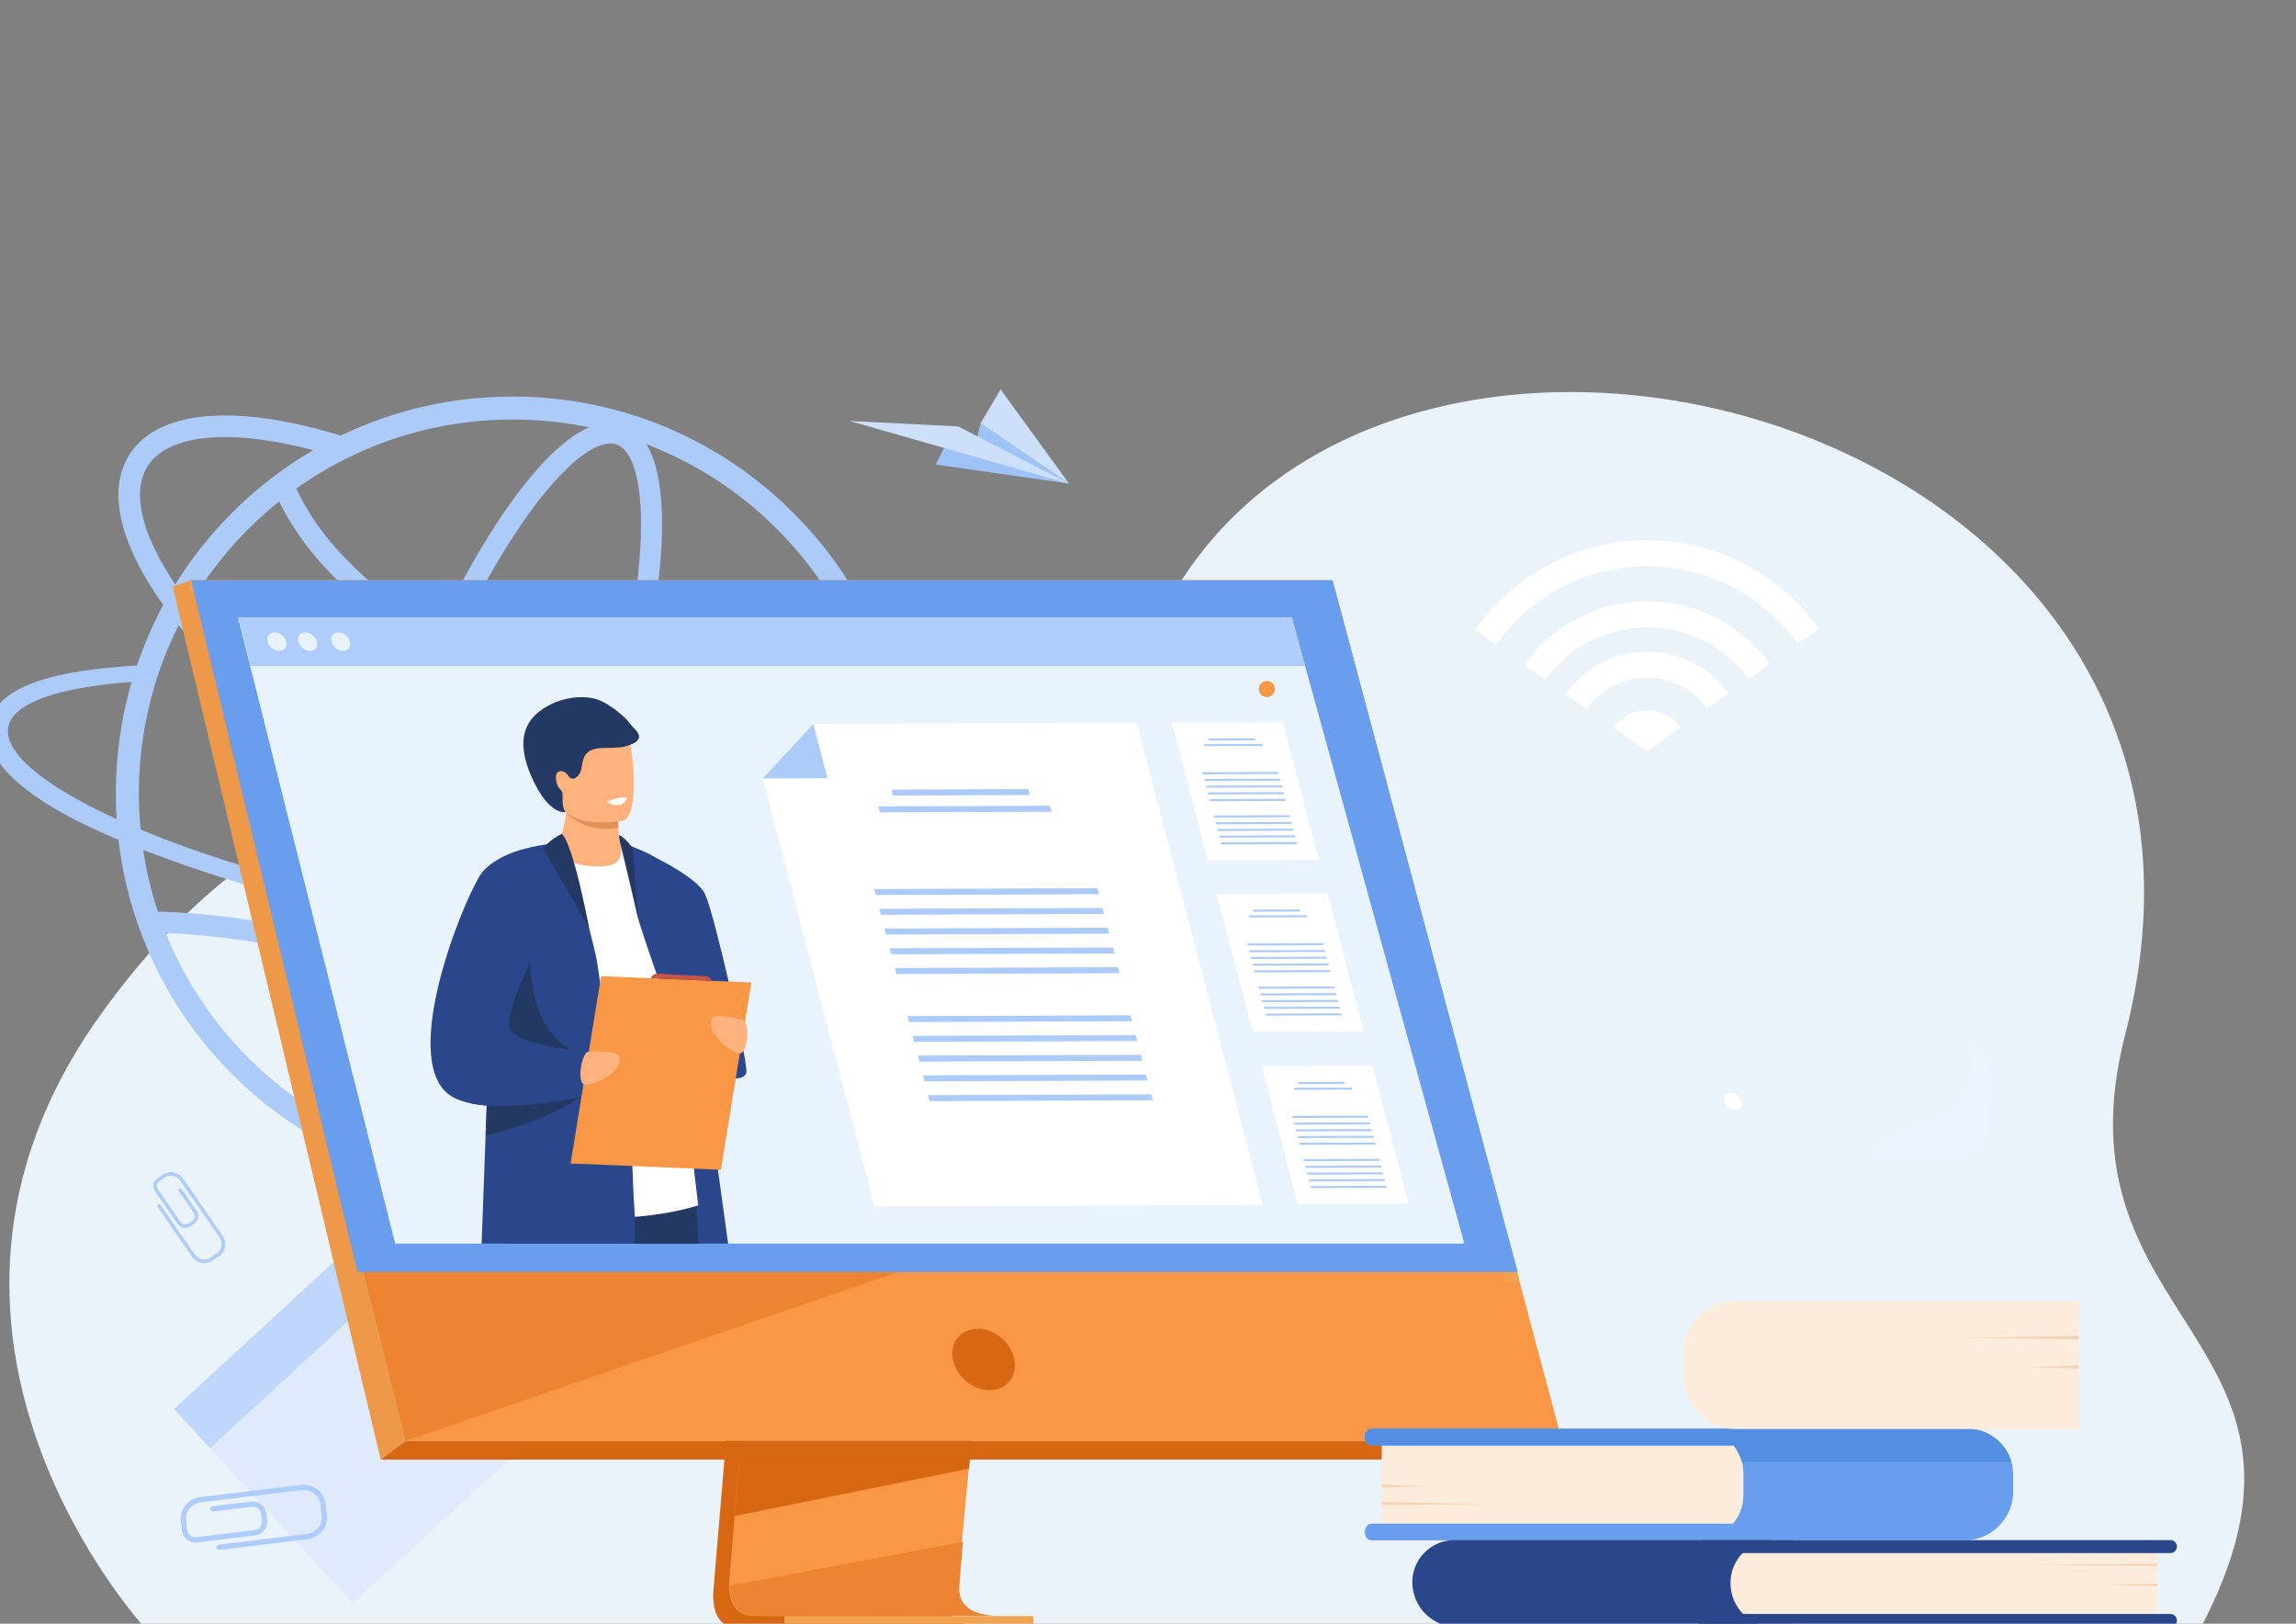 <?xml version="1.0" encoding="UTF-8" standalone="no"?>
<svg
   xmlns:dc="http://purl.org/dc/elements/1.1/"
   xmlns:cc="http://creativecommons.org/ns#"
   xmlns:rdf="http://www.w3.org/1999/02/22-rdf-syntax-ns#"
   xmlns:svg="http://www.w3.org/2000/svg"
   xmlns="http://www.w3.org/2000/svg"
   xmlns:sodipodi="http://sodipodi.sourceforge.net/DTD/sodipodi-0.dtd"
   xmlns:inkscape="http://www.inkscape.org/namespaces/inkscape"
   width="297mm"
   height="210mm"
   viewBox="0 0 297 210"
   version="1.1"
   id="svg5215"
   inkscape:version="1.0 (4035a4fb49, 2020-05-01)"
   sodipodi:docname="lecturer.svg">
  <rect x="0" y="0" width="297" height="210" fill="#808080" stroke="none"/>
  <defs
     id="defs5209">
    <clipPath
       id="clipPath60"
       clipPathUnits="userSpaceOnUse">
      <path
         id="path58"
         d="m 12531.7,2310.3 h -692.3 c -302,0.4 -558.1,1.3 -705.4,3.2 -252.4,3.2 -296.6,224.4 -298.7,367.6 l 2863.3,538.7 c -29.8,-328.1 -47.2,-537.6 -47.4,-577.4 0,-0.7 0,-1.5 0,-2.2 0,-22.4 2,-43.3 5.7,-62.7 47.9,-255.6 387.7,-264 431.6,-264 -66,-0.2 -813.7,-2.5 -1556.8,-3.2" />
    </clipPath>
  </defs>
  <sodipodi:namedview
     id="base"
     pagecolor="#ffffff"
     bordercolor="#666666"
     borderopacity="1.0"
     inkscape:pageopacity="0.0"
     inkscape:pageshadow="2"
     inkscape:zoom="2.8"
     inkscape:cx="156.02944"
     inkscape:cy="682.94602"
     inkscape:document-units="mm"
     inkscape:current-layer="g12"
     inkscape:document-rotation="0"
     showgrid="false"
     inkscape:window-width="1920"
     inkscape:window-height="1001"
     inkscape:window-x="-9"
     inkscape:window-y="-9"
     inkscape:window-maximized="1" />
  <g
     inkscape:label="Layer 1"
     inkscape:groupmode="layer"
     id="layer1">
    <g
       id="g12"
       transform="matrix(0.035,0,0,-0.035,-398.891,523.623)">
      <path
         d="m 11938.015,8938.728 c 0,0 -1014.809,1089.582 -171.62,2269.195 748.133,1046.672 1620.382,975.103 2260.34,550.386 272.562,-180.907 1058.4,-22.313 1727.233,1042.7 912.135,1452.357 4073.861,571.496 3497.375,-1662.999 -278.967,-1081.344 849.046,-1120.646 274.275,-2201.568 l -7587.603,2.285"
         style="fill:#ebf3fa;fill-opacity:1;fill-rule:nonzero;stroke:none;stroke-width:0.301"
         id="path16" />
      <path
         d="m 12757.967,10414.719 660.979,-718.18 -718.175,-660.984 -660.982,718.178 718.178,660.986"
         style="fill:#dfebfd;fill-opacity:1;fill-rule:nonzero;stroke:none;stroke-width:0.301"
         id="path18" />
      <path
         d="m 12757.967,10414.719 133.121,-144.642 -718.176,-660.983 -133.123,144.639 718.178,660.986"
         style="fill:#bed7fb;fill-opacity:1;fill-rule:nonzero;stroke:none;stroke-width:0.301"
         id="path20" />
      <path
         d="m 14855.395,13243.891 492.469,-70.245 -326.81,222.734 -16.598,-71.419 -119.772,-21.68 -29.289,-59.39"
         style="fill:#9ec3f6;fill-opacity:1;fill-rule:nonzero;stroke:none;stroke-width:0.301"
         id="path22" />
      <path
         d="m 15347.864,13173.646 -409.806,211.276 -401.654,20.209 z"
         style="fill:#cde0fb;fill-opacity:1;fill-rule:nonzero;stroke:none;stroke-width:0.301"
         id="path24" />
      <path
         d="m 15021.054,13396.38 326.81,-222.734 -252.987,348.099 z"
         style="fill:#cde0fb;fill-opacity:1;fill-rule:nonzero;stroke:none;stroke-width:0.301"
         id="path26" />
      <path
         d="m 17609.181,12272.367 -123.861,-88.889 -124.494,87.926 c 27.578,38.822 73.163,64.503 124.494,64.503 51.029,0 96.287,-25.02 123.861,-63.54"
         style="fill:#ffffff;fill-opacity:1;fill-rule:nonzero;stroke:none;stroke-width:0.301"
         id="path28" />
      <path
         d="m 17485.32,12552.506 c -124.494,0 -234.582,-61.915 -301.34,-156.608 l 78.636,-55.181 c 49.406,69.975 130.928,115.532 222.704,115.532 91.143,0 172.005,-44.925 221.44,-113.937 l 78.305,56.172 c -67.088,93.37 -176.516,154.022 -299.745,154.022"
         style="fill:#ffffff;fill-opacity:1;fill-rule:nonzero;stroke:none;stroke-width:0.301"
         id="path30" />
      <path
         d="m 17485.32,12964.235 c -263.45,0 -496.438,-130.928 -637.619,-331.17 l 78.604,-55.209 c 123.861,175.222 328.282,290.121 559.015,290.121 228.809,0 431.934,-112.975 556.128,-285.943 l 77.973,56.174 c -141.514,197.353 -372.876,326.027 -634.101,326.027"
         style="fill:#ffffff;fill-opacity:1;fill-rule:nonzero;stroke:none;stroke-width:0.301"
         id="path32" />
      <path
         d="m 17485.32,12738.973 c -187.4,0 -353.632,-92.736 -454.7,-234.912 l 78.606,-55.21 c 83.747,117.157 221.11,193.837 376.094,193.837 153.721,0 290.091,-75.419 374.17,-190.95 l 77.974,55.842 c -101.4,140.25 -266.337,231.393 -452.144,231.393"
         style="fill:#ffffff;fill-opacity:1;fill-rule:nonzero;stroke:none;stroke-width:0.301"
         id="path34" />
      <path
         d="m 14268.475,11051.646 c -76.351,-76.59 -160.458,-143.138 -251.302,-199.188 -220.121,160.878 -455.324,298.602 -700.37,410.074 33.691,61.734 66.892,126.929 99.307,195.008 224.295,-29.738 439.914,-47.573 636.787,-52.172 51.391,-1.503 101.278,-1.503 149.662,-1.112 125.486,1.472 237.196,8.93 332.883,22.311 -67.027,-138.866 -156.759,-264.712 -266.967,-374.921 z m -1395.578,-340.099 c 102.206,53.585 204.896,176.605 283.976,289.97 40.789,58.458 81.55,123.172 121.791,193.025 232.016,-105.066 455.106,-234.161 664.686,-384.545 -345.446,-184.604 -734.46,-205.503 -1070.453,-98.45 z m -863.567,801.686 c 106.315,-4.271 303.418,-20.389 555.184,-77.705 18.015,-4.088 36.015,-8.389 54.01,-12.778 -12.958,-75.568 -22.52,-147.799 -28.424,-215.668 -11.186,-128.614 -11.978,-276.922 23.894,-382.8 -109.183,61.464 -209.309,137.512 -299.163,227.364 -133.946,133.935 -237.015,290.783 -305.501,461.587 z m 644.122,85.339 c -7.529,-33.589 -14.472,-66.697 -20.843,-99.263 -16.941,4.09 -33.89,8.119 -50.852,11.999 -286.577,65.222 -501.623,78.484 -601.307,80.739 -24.692,74.365 -42.847,150.443 -54.34,228.086 195.239,-75.086 415.003,-147.135 727.342,-221.561 z m -884.094,363.044 c -263.99,128.853 -384.627,253.195 -330.638,341.454 43.564,71.477 202.177,119.891 444.94,137.752 -48.937,-165.177 -65.96,-336.912 -55.845,-506.75 -20.11,8.931 -39.469,18.251 -58.457,27.544 z m 287.813,688.078 0.04,0.1 c 170.65,-213.292 422.175,-431.365 716.063,-620.479 -41.673,-126.808 -77.227,-251.451 -105.92,-370.924 -243.666,58.97 -526.878,142.355 -750.547,236.956 -18.549,185.479 1.65,373.241 57.339,550.326 21.619,68.682 50.297,139.469 83.031,204.031 z m -115.025,587.792 c 44.913,71.299 145.285,108.105 286.216,108.105 67.403,0 144.139,-8.42 228.465,-25.53 32.019,-6.496 64.722,-14.103 97.983,-22.884 l 0.07,-0.04 c -201.207,-116.373 -378.431,-284.769 -510.385,-495.897 l -0.07,-0.12 c -124.532,184.906 -161.971,341.694 -102.298,436.358 z m 1349.691,172.907 c 95.703,0 189.832,-9.622 281.844,-28.746 -108.528,-47.243 -219.335,-178.712 -303.444,-299.295 -86.083,-123.38 -172.047,-274.426 -253.218,-443.453 -219.112,119.049 -426.08,301.58 -525.008,516.584 230.987,164.277 508.769,254.91 799.826,254.91 z m 976.638,-404.721 c 179.161,-179.193 298.03,-394.379 358.142,-619.397 -318.45,-23.306 -610.256,-15.999 -871.089,21.771 41.393,169.118 69.259,328.222 81.479,468.743 13.484,155.194 11.861,338.987 -51.067,442.43 182.277,-70.036 345.081,-175.703 482.535,-313.547 z m -609.234,-660.895 c -35.815,-134.747 -79.937,-275.117 -131.34,-416.84 -19.81,-54.639 -40.327,-108.404 -61.431,-161.119 -193.09,70.878 -398.035,172.277 -599.52,297.521 10.412,30.459 21.155,60.981 32.258,91.595 47.753,131.678 99.587,258.427 153.938,377.086 190.17,-92.168 396.18,-151.647 606.095,-188.243 z m 17.158,973.329 c 42.37,-15.367 63.873,-76.169 74.454,-124.494 16.727,-76.349 19.749,-183.549 8.749,-310.088 -12.046,-138.477 -39.777,-295.776 -81.049,-463.27 -202.933,34.913 -405.728,92.469 -592.44,183.102 79.577,165.96 163.721,313.938 247.851,434.552 72.659,104.164 143.718,184.514 205.49,232.385 32.233,24.99 75.61,51.721 113.593,51.721 8.079,0 15.921,-1.232 23.352,-3.908 z m -1247.717,-210.494 c 111.024,-227.456 324.992,-414.886 555.246,-539.198 -55.78,-121.548 -108.91,-251.272 -157.765,-385.989 -9.11,-25.107 -17.967,-50.187 -26.623,-75.207 -291.8,189.956 -538.852,407.909 -700.914,618.825 l -0.07,0.09 c 85.531,145.903 196.977,274.724 330.123,381.478 z m 487.843,-1504.919 c -58.765,12.087 -116.675,24.718 -173.59,37.857 26.792,111.472 59.708,227.697 98.135,346.146 199.74,-122.779 402.87,-222.674 595.203,-293.552 -24.128,-57.614 -48.91,-113.786 -74.225,-168.154 -146.088,20.958 -295.558,46.969 -445.523,77.703 z m 328.977,-308.617 c -175.276,75.538 -355.485,137.936 -537.495,186.139 6.419,33.018 13.453,66.635 21.094,100.735 50.611,-11.486 101.938,-22.643 153.911,-33.348 152.09,-31.123 303.81,-57.525 452.328,-78.905 -29.412,-60.863 -59.437,-119.199 -89.838,-174.621 z m -494.794,-528.312 c -42.365,15.365 -63.872,76.169 -74.454,124.491 -16.723,76.352 -19.749,183.553 -8.745,310.091 5.563,63.991 14.507,132.011 26.55,203.157 173.655,-46.278 345.628,-105.788 513.083,-177.506 -37.72,-65.044 -75.858,-125.365 -113.995,-180.034 -72.661,-104.166 -143.719,-184.514 -205.494,-232.387 -39.088,-30.28 -94.572,-63.179 -136.945,-47.812 z m 1814.895,727.08 c -99.413,-17.862 -223.394,-28.298 -368.245,-29.771 -224.749,-2.737 -482.865,15.006 -754.877,50.851 22.888,49.825 45.324,101.037 67.21,153.39 84.411,-28.237 166.326,-50.608 244.455,-66.456 89.489,-18.163 171.191,-27.123 244.083,-27.123 170.891,0 293.308,49.315 353.781,145.299 9.953,15.818 18.073,32.569 24.328,50.279 h -87.116 c -1.443,-2.646 -2.976,-5.261 -4.57,-7.818 -44.926,-71.298 -145.301,-108.134 -286.213,-108.103 -67.418,0 -144.158,8.418 -228.48,25.558 -73.508,14.885 -150.591,35.845 -230.071,62.216 20.974,52.475 41.369,105.971 61.057,160.278 53.104,146.385 98.562,291.536 135.334,430.913 298.004,-43.933 609.356,-45.254 908.439,-22.702 18.915,-91.747 28.478,-185.627 28.478,-281.012 0,-185.777 -36.116,-365.99 -107.593,-535.799 z m 350.353,240.172 -113.545,2.619 c 36.474,-47.301 44.684,-90.874 21.95,-127.741 -22.702,-37.588 -77.07,-68.501 -158.231,-91.956 61.434,163.463 92.345,335.859 92.345,512.705 0,382.498 -148.819,756.88 -429.68,1036.959 -271.868,271.871 -639.348,429.68 -1036.958,429.68 -223.27,0 -439.005,-49.497 -635.204,-144.099 l -0.194,-0.09 c -63.075,19.246 -124.518,35.033 -183.797,47.031 -299.246,60.743 -511.609,18.764 -597.87,-118.179 -82.085,-130.235 -37.399,-326.266 125.492,-554.924 l -0.06,-0.09 c -36.394,-67.27 -71.428,-147.015 -97.178,-223.426 -306.061,-18.223 -469.89,-72.111 -529.462,-169.659 -69.258,-113.548 25.317,-265.976 328.029,-414.165 41.699,-20.477 86.381,-40.564 133.294,-60.683 36.262,-318.598 181.408,-627.455 419.621,-865.674 134.787,-134.417 291.54,-240.177 466.166,-314.269 534.953,-225.651 1172.669,-119.984 1608.122,314.269 131.048,131.049 234.943,283.717 308.284,452.744 149.303,30.913 247.604,79.327 286.695,143.376 27.184,44.296 23.846,93.431 -7.818,145.573"
         style="fill:#adcbf9;fill-opacity:1;fill-rule:nonzero;stroke:none;stroke-width:0.301"
         id="path36" />
      <path
         d="m 14237.141,11504.12 -202.827,-2411.611 c 0,0 -21.26,-146.174 87.476,-146.445 178.8,-0.421 889.881,0 889.881,0 0,0 -134.536,30.432 -132.912,98.902 1.925,80.71 237.048,2481.977 237.048,2481.977 l -878.666,-22.823"
         style="fill:#d86713;fill-opacity:1;fill-rule:nonzero;stroke:none;stroke-width:0.301"
         id="path38" />
      <path
         d="m 15069.377,8989.817 c -35.151,-0.09 -714.33,-2.226 -888.44,0 -75.898,0.962 -89.19,67.478 -89.821,110.54 -0.329,20.628 2.286,35.874 2.286,35.874 l 5.291,62.698 13.444,159.765 11.877,141.122 15.246,181.387 12.839,153.091 144.13,1713.611 878.666,22.793 c 0,0 -99.023,-1004.904 -169.057,-1736.404 -7.818,-81.522 -15.275,-159.645 -22.162,-232.597 -2.226,-23.305 -4.36,-46.068 -6.435,-68.229 -6.494,-69.223 -12.45,-132.763 -17.621,-188.905 -2.706,-29.56 -5.232,-57.044 -7.49,-82.214 -8.958,-98.661 -14.191,-161.66 -14.251,-173.628 -0.03,-6.976 0.54,-13.472 1.714,-19.515 14.404,-76.862 116.584,-79.387 129.784,-79.387"
         style="fill:#f99746;fill-opacity:1;fill-rule:nonzero;stroke:none;stroke-width:0.301"
         id="path40" />
      <path
         d="m 12103.22,12816.436 494.039,-1984.457 67.64,-271.778 230.098,-924.314 h 4274.882 l -848.116,3180.549 H 12103.22"
         style="fill:#f99746;fill-opacity:1;fill-rule:nonzero;stroke:none;stroke-width:0.301"
         id="path42" />
      <path
         d="m 12103.213,12816.436 -68.467,-22.824 769.23,-3226.768 91.033,69.044 -791.796,3180.549"
         style="fill:#ee9849;fill-opacity:1;fill-rule:nonzero;stroke:none;stroke-width:0.301"
         id="path44" />
      <path
         d="m 12803.976,9566.844 h 4248.566 l 117.305,69.044 h -4274.838 l -91.033,-69.044"
         style="fill:#d86713;fill-opacity:1;fill-rule:nonzero;stroke:none;stroke-width:0.301"
         id="path46" />
      <path
         d="m 14295.959,8945.162 h 919.864 v 43.694 h -919.864 z"
         style="fill:#f1a34f;fill-opacity:1;fill-rule:nonzero;stroke:none;stroke-width:0.301"
         id="path48" />
      <path
         d="m 16962.78,10221.966 -693.641,2552.402 h -4172.757 v 42.068 h 4225.381 l 691.324,-2588.818 -50.307,-5.652"
         style="fill:#f1a34f;fill-opacity:1;fill-rule:nonzero;stroke:none;stroke-width:0.301"
         id="path50" />
      <path
         d="m 14981.992,9566.874 -4.751,-33.407 -865.104,-174.773 11.877,141.122 5.654,67.058 h 852.324"
         style="fill:#d86713;fill-opacity:1;fill-rule:nonzero;stroke:none;stroke-width:0.301"
         id="path52" />
      <g
         id="g54"
         transform="matrix(0.301,0,0,0.301,10832.863,8294.131)">
        <g
           id="g56"
           clip-path="url(#clipPath60)">
          <path
             d="m 10835.3,2310.3 h 3253.2 v 909.5 h -3253.2 z"
             style="fill:#ec8432;fill-opacity:1;fill-rule:nonzero;stroke:none"
             id="path62" />
        </g>
      </g>
      <path
         d="m 14489.825,8988.794 c -33.349,0 -65.855,0.033 -96.768,0.056 v 0 h 208.179 c -37.498,-0.034 -74.966,-0.056 -111.411,-0.056"
         style="fill:#e78b37;fill-opacity:1;fill-rule:nonzero;stroke:none;stroke-width:0.301"
         id="path64" />
      <path
         d="m 12894.997,9635.887 v 0 l -230.094,924.314 2107.978,-280.44 -1877.872,-643.874"
         style="fill:#ec8432;fill-opacity:1;fill-rule:nonzero;stroke:none;stroke-width:0.301"
         id="path66" />
      <path
         d="m 12103.213,12816.436 h 4218.55 l 684.469,-2556.161 h -4288.398 l -614.621,2556.161"
         style="fill:#699dee;fill-opacity:1;fill-rule:nonzero;stroke:none;stroke-width:0.301"
         id="path68" />
      <path
         d="m 15145.756,9937.165 c -12.177,62.667 -72.86,113.487 -135.558,113.487 -62.698,0 -103.622,-50.82 -91.445,-113.487 12.178,-62.698 72.891,-113.518 135.559,-113.518 62.696,0 103.655,50.82 91.444,113.518"
         style="fill:#d86713;fill-opacity:1;fill-rule:nonzero;stroke:none;stroke-width:0.301"
         id="path70" />
      <path
         d="m 16807.285,10371.055 h -3949.846 l -447.327,1781.93 -34.271,136.643 -29.268,116.554 -23.412,93.339 -45.196,179.973 h 3892.903 l 2.737,-9.893 46.849,-170.08 25.743,-93.339 32.144,-116.554 37.678,-136.643 491.266,-1781.93"
         style="fill:#e9f3fe;fill-opacity:1;fill-rule:nonzero;stroke:none;stroke-width:0.301"
         id="path72" />
      <path
         d="m 16807.285,10364.951 h -3949.846 l -447.327,1781.961 -34.271,136.642 -29.268,116.553 -23.412,93.309 -45.196,180.004 h 3892.903 l 2.737,-9.895 46.849,-170.109 25.743,-93.309 32.144,-116.553 37.678,-136.642 491.266,-1781.961"
         style="fill:#e9f3fe;fill-opacity:1;fill-rule:nonzero;stroke:none;stroke-width:0.301"
         id="path74" />
      <path
         d="m 16220.454,12499.521 h -3897.293 l -45.196,179.973 h 3891.43 l 4.21,-9.893 46.849,-170.08"
         style="fill:#afcdfb;fill-opacity:1;fill-rule:nonzero;stroke:none;stroke-width:0.301"
         id="path76" />
      <path
         d="m 12386.256,12589.523 c -4.704,18.854 6.775,34.16 25.646,34.16 18.87,0 37.98,-15.306 42.685,-34.16 4.705,-18.883 -6.777,-34.191 -25.647,-34.191 -18.87,0 -37.979,15.308 -42.684,34.191"
         style="fill:#e9f3fe;fill-opacity:1;fill-rule:nonzero;stroke:none;stroke-width:0.301"
         id="path78" />
      <path
         d="m 12499.778,12589.523 c -4.708,18.854 6.773,34.16 25.642,34.16 18.872,0 37.982,-15.306 42.687,-34.16 4.702,-18.883 -6.777,-34.191 -25.648,-34.191 -18.869,0 -37.978,15.308 -42.681,34.191"
         style="fill:#e9f3fe;fill-opacity:1;fill-rule:nonzero;stroke:none;stroke-width:0.301"
         id="path80" />
      <path
         d="m 12622.012,12589.523 c -4.703,18.854 6.781,34.16 25.65,34.16 18.869,0 37.98,-15.306 42.682,-34.16 4.708,-18.883 -6.777,-34.191 -25.646,-34.191 -18.871,0 -37.98,15.308 -42.686,34.191"
         style="fill:#e9f3fe;fill-opacity:1;fill-rule:nonzero;stroke:none;stroke-width:0.301"
         id="path82" />
      <path
         d="m 14087.84,10364.951 h -390.551 c -3.742,30.522 -7.041,62.787 -10.004,96.466 -5.243,60.352 -9.255,125.304 -12.217,192.845 -0.711,15.605 -1.328,31.302 -1.904,47.151 -0.749,20.147 -1.398,40.535 -1.976,61.014 -0.953,34.791 -1.701,69.973 -2.246,105.366 l -0.03,0.121 c -0.683,45.135 -1.021,90.573 -1.124,135.83 v 0.03 c -0.04,11.306 -0.04,22.614 -0.04,33.861 v 0.04 c 0,10.644 0.04,21.169 0.07,31.723 0.337,97.429 1.803,192.995 3.879,281.852 4.49,196.633 11.776,360.458 15.656,439.214 v 0.02 c 1.563,32.325 2.584,50.307 2.584,50.307 l 0.105,-0.06 c 0.884,-0.12 6.805,-1.204 16.13,-3.46 6.842,-1.682 15.521,-3.938 25.389,-6.975 h 0.03 c 8.916,-2.676 18.752,-6.015 29.096,-9.954 l 0.105,-0.02 c 17.595,-6.767 36.552,-15.397 54.382,-26.252 0.274,-0.15 0.546,-0.272 0.819,-0.421 29.17,-18.104 55.514,-42.099 67.511,-73.793 10.315,-26.915 34.46,-171.584 63.631,-363.735 0.811,-5.474 1.622,-10.977 2.465,-16.57 15.426,-102.031 32.086,-216.51 48.836,-333.423 17.74,-123.863 35.451,-250.401 51.782,-367.645 13.892,-100.557 26.791,-194.258 37.617,-273.525"
         style="fill:#2b478b;fill-opacity:1;fill-rule:nonzero;stroke:none;stroke-width:0.301"
         id="path84" />
      <path
         d="m 13978.473,10364.951 h -454.609 c -8.717,37.498 -16.882,73.674 -24.134,107.623 -19.975,93.519 -33.109,170.141 -32.398,211.337 0.341,19.305 7.624,34.401 20.148,46.009 8.575,7.968 19.605,14.283 32.571,19.214 38.354,14.585 93.453,16.961 151.137,13.293 19.603,-1.235 39.477,-3.129 59.08,-5.505 108.052,-13.11 208.359,-39.874 208.359,-39.874 0,0 6.707,-27.122 14.617,-74.513 5.952,-35.575 12.597,-82.606 17.531,-138.146 2.856,-32.266 5.171,-67.419 6.465,-104.888 0.392,-11.275 0.781,-22.793 1.233,-34.55"
         style="fill:#233862;fill-opacity:1;fill-rule:nonzero;stroke:none;stroke-width:0.301"
         id="path86" />
      <path
         d="m 13768.521,10683.369 -4.526,-32.835 -22.02,-159.496 -3.745,-27.215 -13.644,-98.872 h -473.766 c -3.677,65.343 -7.081,129.034 -7.727,184.544 -0.07,6.135 -0.105,12.178 -0.105,18.103 0,83.567 7.352,145.541 31.309,161.209 27.16,17.711 117.244,12.871 213.181,1.113 9.562,-1.144 19.194,-2.406 28.824,-3.699 55.918,-7.518 111.868,-16.81 156.859,-24.808 23.345,-4.152 43.732,-7.969 59.589,-11.008 22.394,-4.296 35.769,-7.036 35.769,-7.036"
         style="fill:#c65447;fill-opacity:1;fill-rule:nonzero;stroke:none;stroke-width:0.301"
         id="path88" />
      <path
         d="m 13242.994,11758.548 c 0,0 260.274,168.276 446.959,82.213 29.749,-13.711 63.682,-51.992 87.975,-78.756 67.482,-74.363 199.341,-1255.513 199.341,-1255.513 0,0 -374.306,-126.777 -734.275,43.003 v 1209.053"
         style="fill:#ffffff;fill-opacity:1;fill-rule:nonzero;stroke:none;stroke-width:0.301"
         id="path90" />
      <path
         d="m 13704.764,11845.032 c 0,0 263.484,-107.984 299.178,-190.95 35.694,-82.965 151.677,-592.483 151.677,-652.232 0,-59.752 -201.955,-13.352 -234.461,82.995 -27.004,80.016 -118.071,325.845 -166.091,481.341 l -50.303,278.846"
         style="fill:#2b478b;fill-opacity:1;fill-rule:nonzero;stroke:none;stroke-width:0.301"
         id="path92" />
      <path
         d="m 13650.04,11762.758 c -57.523,-11.275 -142.019,0.751 -203.883,41.499 27.929,66.725 39.381,119.409 43.456,153.48 0.237,1.804 0.414,3.578 0.592,5.262 1.845,17.682 1.579,29.65 0.715,35.153 h 148.71 c 0,0 40.656,-18.583 40.656,-31.424 0,-6.887 0.06,-13.442 0.178,-19.726 0.299,-17.11 0.982,-32.025 1.874,-44.866 2.827,-41.709 7.615,-61.375 7.615,-61.375 0,0 18.171,-66.606 -39.913,-78.003"
         style="fill:#ffb27d;fill-opacity:1;fill-rule:nonzero;stroke:none;stroke-width:0.301"
         id="path94" />
      <path
         d="m 13682.338,11902.136 c -112.662,-21.741 -178.067,39.812 -192.725,55.601 -2.084,2.255 -3.155,3.609 -3.155,3.609 1.191,0.601 2.438,1.11 3.747,1.653 41.935,16.99 137.111,3.487 190.259,-15.997 0.299,-17.11 0.982,-32.025 1.874,-44.866"
         style="fill:#e2915a;fill-opacity:1;fill-rule:nonzero;stroke:none;stroke-width:0.301"
         id="path96" />
      <path
         d="m 13452.813,12022.6 c 20.132,-108.345 159.941,-104.797 220.361,-97.969 17.004,1.862 27.7,4.056 27.7,4.056 19.173,5.114 29.87,35.302 34.839,74.878 9.864,78.273 -2.596,193.173 -15.816,222.582 -19.906,44.205 -57.394,92.047 -198.19,57.526 -140.822,-34.521 -94.728,-122.236 -68.894,-261.073"
         style="fill:#ffb27d;fill-opacity:1;fill-rule:nonzero;stroke:none;stroke-width:0.301"
         id="path98" />
      <path
         d="m 13725.139,12286.59 c -19.246,26.643 -60.048,59.178 -97.106,79.237 -79.611,43.062 -181.507,-1.354 -181.934,-1.534 -115.003,-50.577 -145.035,-138.568 -84.062,-275.628 64.476,-144.91 125.865,-128.614 125.865,-128.614 0,0 -13.031,8.09 -11.854,53.287 0.07,2.556 0.17,4.69 0.288,6.556 0.592,9.262 -2.67,18.523 -9.59,24.717 -14.283,12.75 -21.247,51.299 -9.285,62.035 14.428,12.962 34.706,-2.795 41.185,-14.884 5.66,-8.538 15.797,-11.547 25.237,-5.563 35.795,22.613 12.545,67.869 46.746,95.565 34.201,27.694 103.606,4.451 154.916,26.523 67.163,25.017 14.094,58.215 -0.406,78.303"
         style="fill:#233862;fill-opacity:1;fill-rule:nonzero;stroke:none;stroke-width:0.301"
         id="path100" />
      <path
         d="m 13743.61,10364.951 h -566.708 c 4.046,117.516 9.254,257.827 14.733,399.88 1.396,36.836 2.861,73.824 4.289,110.511 0.646,15.545 1.222,31.003 1.838,46.46 12.522,315.469 24.946,600.361 27.564,615.696 5.958,34.733 11.571,64.291 17.664,89.972 17.798,74.725 39.923,115.713 88.18,150.956 4.698,3.577 43.29,23.004 77.288,39.963 27.768,13.773 52.476,25.83 53.224,26.162 v 0.03 h 0.04 c 5.616,-2.707 11.811,-10.556 18.345,-22.162 6.534,-11.576 13.408,-27.033 20.45,-45.076 25.901,-66.546 53.876,-168.365 73.307,-244.416 l 0.07,-0.24 0.04,-0.15 v -0.02 c 12.523,-49.107 21.506,-87.327 24.06,-98.301 4.353,-18.524 10.073,-54.367 16.846,-102.903 v -0.121 c 9.155,-66.215 20.076,-156.006 31.651,-257.944 v -0.04 c 1.191,-10.496 2.378,-21.081 3.569,-31.755 1.366,-12.209 2.759,-24.568 4.153,-37.049 v -0.06 c 0.445,-3.999 0.888,-8.029 1.297,-12.03 v -0.04 c 4.457,-40.384 8.949,-82.001 13.408,-124.372 l 0.03,-0.119 c 3.81,-34.913 56.768,-60.203 60.443,-95.776 0.271,-2.585 0.545,-7.819 0.882,-15.094 0.682,-15.067 1.499,-38.913 2.486,-66.518 0.408,-12.269 0.852,-25.32 1.329,-38.611 2.076,-59.148 4.627,-123.951 7.52,-155.136 0.136,-1.471 0.271,-3.337 0.373,-5.623 0.343,-6.223 0.614,-15.364 0.851,-26.882 0.479,-24.416 0.716,-59.39 0.785,-99.204"
         style="fill:#2b478b;fill-opacity:1;fill-rule:nonzero;stroke:none;stroke-width:0.301"
         id="path102" />
      <path
         d="m 13357.027,11410.33 c -0.168,-0.722 -9.022,-318.99 230.4,-357.662 239.423,-38.67 80.344,-48.894 80.344,-48.894 0,0 -450.477,19.153 -457.912,31.033 -7.437,11.908 147.168,375.523 147.168,375.523"
         style="fill:#233862;fill-opacity:1;fill-rule:nonzero;stroke:none;stroke-width:0.301"
         id="path104" />
      <path
         d="m 13559.319,10916.027 c 0,0 -4.492,-3.187 -13.117,-8.749 l -0.447,-0.273 c -36.524,-23.303 -144.932,-86.872 -302.772,-129.483 -16.564,-4.481 -33.699,-8.752 -51.335,-12.661 1.399,36.806 2.855,73.794 4.282,110.481 -20.849,1.624 -40.802,4.269 -59.337,8.209 0.629,4.842 1.283,9.682 1.903,14.553 20.079,8.241 40.035,16.179 59.281,23.698 15.673,6.133 30.84,11.967 45.206,17.351 64.836,24.627 112.898,41.316 112.898,41.316 l 191.926,-60.773 11.512,-3.669"
         style="fill:#233862;fill-opacity:1;fill-rule:nonzero;stroke:none;stroke-width:0.301"
         id="path106" />
      <path
         d="m 13610.119,10921.349 c 0,0 -24.659,-6.165 -63.917,-14.071 l -0.418,-0.1 c -72.392,-14.524 -194.094,-34.941 -302.801,-33.829 -16.032,0.18 -31.796,0.781 -47.053,1.985 -20.849,1.623 -40.802,4.269 -59.337,8.208 -39.731,8.39 -73.015,22.584 -94.785,44.775 -161.705,164.698 88.247,755.858 140.798,813.382 61.359,67.15 173.335,90.695 235.171,98.782 2.585,0.334 5.054,0.663 7.465,0.963 21.738,2.587 35.689,3.129 36.461,3.158 h 0.04 c 0,0 -4.848,-15.606 -12.967,-42.039 -3.156,-10.225 -6.811,-22.102 -10.825,-35.333 -37.98,-124.373 -111.268,-368.817 -143.565,-506.691 -11.84,-50.43 -18.174,-86.605 -15.288,-97.399 12.609,-47.062 143.266,-71.298 226.039,-82.004 34.53,-4.45 60.731,-6.556 66.593,-7.006 0.413,0 0.802,-0.03 1.217,-0.08 l 4.789,-19.636 11.451,-47.09 11.271,-46.249 9.668,-39.724"
         style="fill:#2b478b;fill-opacity:1;fill-rule:nonzero;stroke:none;stroke-width:0.301"
         id="path108" />
      <path
         d="m 14061.136,10637.993 -555.372,23.394 112.675,692.109 555.372,-23.396 -112.675,-692.107"
         style="fill:#f99746;fill-opacity:1;fill-rule:nonzero;stroke:none;stroke-width:0.301"
         id="path110" />
      <path
         d="m 13572.942,11074.048 c 0,0 108.109,7.518 113.531,-17.682 12.639,-58.728 -92.941,-106.96 -127.149,-103.653 -34.201,3.278 -11.264,125.246 13.618,121.335"
         style="fill:#ffb27d;fill-opacity:1;fill-rule:nonzero;stroke:none;stroke-width:0.301"
         id="path112" />
      <path
         d="m 14143.441,11189.551 c 0,0 -103.445,32.356 -114.54,9.081 -25.892,-54.218 65.674,-125.576 99.716,-130.267 34.038,-4.69 39.933,119.26 14.824,121.186"
         style="fill:#ffb27d;fill-opacity:1;fill-rule:nonzero;stroke:none;stroke-width:0.301"
         id="path114" />
      <path
         d="m 13472.951,11879.343 c 0,0 -45.482,-21.651 -68.281,-54.368 0,0 170.004,-295.174 169.246,-292.408 -0.76,2.767 -57.468,308.977 -100.965,346.776"
         style="fill:#233862;fill-opacity:1;fill-rule:nonzero;stroke:none;stroke-width:0.301"
         id="path116" />
      <path
         d="m 13684.696,11875.192 c 14.973,-5.652 43.69,-35.061 50.161,-51.33 l 20.21,-257.676 c 0,0 -43.15,189.085 -65.114,274.575 -5.584,21.743 -4.557,28.327 -5.257,34.431"
         style="fill:#233862;fill-opacity:1;fill-rule:nonzero;stroke:none;stroke-width:0.301"
         id="path118" />
      <path
         d="m 13802.537,11345.738 c 0,0 4.39,19.215 29.671,16.989 25.289,-2.226 167.283,-9.231 167.283,-9.231 0,0 27.396,0.45 24.87,-17.082 l -221.824,9.324"
         style="fill:#c65447;fill-opacity:1;fill-rule:nonzero;stroke:none;stroke-width:0.301"
         id="path120" />
      <path
         d="m 13639.63,11998.152 c 0,0 18.434,-16.811 48.174,-11.577 17.64,3.068 27.513,26.01 27.513,26.01 0,0 -33.897,6.105 -75.687,-14.433"
         style="fill:#ffffff;fill-opacity:1;fill-rule:nonzero;stroke:none;stroke-width:0.301"
         id="path122" />
      <path
         d="m 16271.216,11782.785 -410.226,-1.533 -133.034,509.307 410.226,1.503 133.034,-509.277"
         style="fill:#ffffff;fill-opacity:1;fill-rule:nonzero;stroke:none;stroke-width:0.301"
         id="path124" />
      <path
         d="m 16036.452,12225.157 -172.004,-0.632 -1.984,7.516 172.004,0.631 1.984,-7.515"
         style="fill:#adcbf9;fill-opacity:1;fill-rule:nonzero;stroke:none;stroke-width:0.301"
         id="path126" />
      <path
         d="m 16063.906,12204.197 -215.968,-0.781 -1.954,7.546 215.968,0.781 1.954,-7.546"
         style="fill:#adcbf9;fill-opacity:1;fill-rule:nonzero;stroke:none;stroke-width:0.301"
         id="path128" />
      <path
         d="m 16123.297,12100.573 -280.531,-1.053 -1.954,7.548 280.499,1.023 1.986,-7.518"
         style="fill:#adcbf9;fill-opacity:1;fill-rule:nonzero;stroke:none;stroke-width:0.301"
         id="path130" />
      <path
         d="m 16129.792,12075.735 -280.529,-1.025 -1.956,7.519 280.5,1.053 1.985,-7.547"
         style="fill:#adcbf9;fill-opacity:1;fill-rule:nonzero;stroke:none;stroke-width:0.301"
         id="path132" />
      <path
         d="m 16136.258,12050.895 -280.502,-1.02 -1.984,7.517 280.53,1.052 1.956,-7.549"
         style="fill:#adcbf9;fill-opacity:1;fill-rule:nonzero;stroke:none;stroke-width:0.301"
         id="path134" />
      <path
         d="m 16142.752,12026.058 -280.499,-1.024 -1.986,7.547 280.5,1.024 1.985,-7.547"
         style="fill:#adcbf9;fill-opacity:1;fill-rule:nonzero;stroke:none;stroke-width:0.301"
         id="path136" />
      <path
         d="m 16149.248,12001.219 -280.531,-1.022 -1.954,7.548 280.5,1.022 1.985,-7.548"
         style="fill:#adcbf9;fill-opacity:1;fill-rule:nonzero;stroke:none;stroke-width:0.301"
         id="path138" />
      <path
         d="m 16165.036,11940.808 -280.531,-1.024 -1.955,7.519 280.499,1.052 1.987,-7.547"
         style="fill:#adcbf9;fill-opacity:1;fill-rule:nonzero;stroke:none;stroke-width:0.301"
         id="path140" />
      <path
         d="m 16171.501,11915.968 -280.502,-1.021 -1.982,7.517 280.529,1.053 1.955,-7.549"
         style="fill:#adcbf9;fill-opacity:1;fill-rule:nonzero;stroke:none;stroke-width:0.301"
         id="path142" />
      <path
         d="m 16177.995,11891.129 -280.5,-1.022 -1.984,7.548 280.5,1.024 1.984,-7.55"
         style="fill:#adcbf9;fill-opacity:1;fill-rule:nonzero;stroke:none;stroke-width:0.301"
         id="path144" />
      <path
         d="m 16184.492,11866.321 -280.532,-1.052 -1.955,7.548 280.5,1.022 1.987,-7.518"
         style="fill:#adcbf9;fill-opacity:1;fill-rule:nonzero;stroke:none;stroke-width:0.301"
         id="path146" />
      <path
         d="m 16190.957,11841.484 -280.501,-1.053 -1.954,7.548 280.498,1.021 1.957,-7.516"
         style="fill:#adcbf9;fill-opacity:1;fill-rule:nonzero;stroke:none;stroke-width:0.301"
         id="path148" />
      <path
         d="m 16436.511,11149.917 -410.222,-1.504 -133.034,509.278 410.225,1.534 133.031,-509.308"
         style="fill:#ffffff;fill-opacity:1;fill-rule:nonzero;stroke:none;stroke-width:0.301"
         id="path150" />
      <path
         d="m 16201.751,11592.288 -172.004,-0.633 -1.985,7.549 172.035,0.632 1.954,-7.548"
         style="fill:#adcbf9;fill-opacity:1;fill-rule:nonzero;stroke:none;stroke-width:0.301"
         id="path152" />
      <path
         d="m 16229.207,11571.358 -215.939,-0.782 -1.985,7.518 215.967,0.812 1.957,-7.548"
         style="fill:#adcbf9;fill-opacity:1;fill-rule:nonzero;stroke:none;stroke-width:0.301"
         id="path154" />
      <path
         d="m 16288.594,11467.706 -280.498,-1.025 -1.985,7.519 280.53,1.052 1.953,-7.546"
         style="fill:#adcbf9;fill-opacity:1;fill-rule:nonzero;stroke:none;stroke-width:0.301"
         id="path156" />
      <path
         d="m 16295.09,11442.865 -280.53,-1.021 -1.954,7.548 280.499,1.022 1.985,-7.549"
         style="fill:#adcbf9;fill-opacity:1;fill-rule:nonzero;stroke:none;stroke-width:0.301"
         id="path158" />
      <path
         d="m 16301.554,11418.058 -280.497,-1.054 -1.955,7.549 280.498,1.022 1.954,-7.517"
         style="fill:#adcbf9;fill-opacity:1;fill-rule:nonzero;stroke:none;stroke-width:0.301"
         id="path160" />
      <path
         d="m 16308.052,11393.218 -280.501,-1.051 -1.983,7.547 280.529,1.022 1.955,-7.518"
         style="fill:#adcbf9;fill-opacity:1;fill-rule:nonzero;stroke:none;stroke-width:0.301"
         id="path162" />
      <path
         d="m 16314.547,11368.381 -280.531,-1.023 -1.954,7.519 280.5,1.05 1.985,-7.546"
         style="fill:#adcbf9;fill-opacity:1;fill-rule:nonzero;stroke:none;stroke-width:0.301"
         id="path164" />
      <path
         d="m 16330.334,11307.939 -280.531,-1.021 -1.953,7.547 280.499,1.021 1.985,-7.547"
         style="fill:#adcbf9;fill-opacity:1;fill-rule:nonzero;stroke:none;stroke-width:0.301"
         id="path166" />
      <path
         d="m 16336.798,11283.132 -280.499,-1.055 -1.957,7.547 280.502,1.023 1.954,-7.515"
         style="fill:#adcbf9;fill-opacity:1;fill-rule:nonzero;stroke:none;stroke-width:0.301"
         id="path168" />
      <path
         d="m 16343.294,11258.292 -280.5,-1.052 -1.985,7.547 280.53,1.024 1.955,-7.519"
         style="fill:#adcbf9;fill-opacity:1;fill-rule:nonzero;stroke:none;stroke-width:0.301"
         id="path170" />
      <path
         d="m 16349.79,11233.454 -280.53,-1.024 -1.957,7.519 280.502,1.053 1.985,-7.548"
         style="fill:#adcbf9;fill-opacity:1;fill-rule:nonzero;stroke:none;stroke-width:0.301"
         id="path172" />
      <path
         d="m 16356.254,11208.614 -280.5,-1.023 -1.954,7.519 280.5,1.053 1.954,-7.549"
         style="fill:#adcbf9;fill-opacity:1;fill-rule:nonzero;stroke:none;stroke-width:0.301"
         id="path174" />
      <path
         d="m 16602.955,10512.81 -410.254,-1.504 -133.035,509.277 410.256,1.533 133.033,-509.306"
         style="fill:#ffffff;fill-opacity:1;fill-rule:nonzero;stroke:none;stroke-width:0.301"
         id="path176" />
      <path
         d="m 16368.162,10955.18 -172.004,-0.632 -1.984,7.548 172.034,0.63 1.954,-7.546"
         style="fill:#adcbf9;fill-opacity:1;fill-rule:nonzero;stroke:none;stroke-width:0.301"
         id="path178" />
      <path
         d="m 16395.618,10934.25 -215.939,-0.812 -1.984,7.548 215.967,0.811 1.956,-7.547"
         style="fill:#adcbf9;fill-opacity:1;fill-rule:nonzero;stroke:none;stroke-width:0.301"
         id="path180" />
      <path
         d="m 16455.007,10830.595 -280.501,-1.022 -1.985,7.519 280.53,1.051 1.956,-7.548"
         style="fill:#adcbf9;fill-opacity:1;fill-rule:nonzero;stroke:none;stroke-width:0.301"
         id="path182" />
      <path
         d="m 16461.501,10805.758 -280.53,-1.023 -1.953,7.548 280.498,1.023 1.985,-7.548"
         style="fill:#adcbf9;fill-opacity:1;fill-rule:nonzero;stroke:none;stroke-width:0.301"
         id="path184" />
      <path
         d="m 16467.998,10780.948 -280.53,-1.051 -1.955,7.548 280.5,1.022 1.985,-7.519"
         style="fill:#adcbf9;fill-opacity:1;fill-rule:nonzero;stroke:none;stroke-width:0.301"
         id="path186" />
      <path
         d="m 16474.462,10756.113 -280.499,-1.054 -1.985,7.546 280.53,1.024 1.954,-7.516"
         style="fill:#adcbf9;fill-opacity:1;fill-rule:nonzero;stroke:none;stroke-width:0.301"
         id="path188" />
      <path
         d="m 16480.958,10731.272 -280.501,-1.021 -1.984,7.518 280.499,1.05 1.986,-7.547"
         style="fill:#adcbf9;fill-opacity:1;fill-rule:nonzero;stroke:none;stroke-width:0.301"
         id="path190" />
      <path
         d="m 16496.744,10670.832 -280.498,-1.025 -1.985,7.548 280.498,1.024 1.985,-7.547"
         style="fill:#adcbf9;fill-opacity:1;fill-rule:nonzero;stroke:none;stroke-width:0.301"
         id="path192" />
      <path
         d="m 16503.242,10646.023 -280.532,-1.053 -1.954,7.548 280.499,1.021 1.987,-7.516"
         style="fill:#adcbf9;fill-opacity:1;fill-rule:nonzero;stroke:none;stroke-width:0.301"
         id="path194" />
      <path
         d="m 16509.704,10621.184 -280.497,-1.053 -1.986,7.548 280.531,1.022 1.952,-7.517"
         style="fill:#adcbf9;fill-opacity:1;fill-rule:nonzero;stroke:none;stroke-width:0.301"
         id="path196" />
      <path
         d="m 16516.2,10596.345 -280.499,-1.023 -1.985,7.519 280.5,1.052 1.984,-7.548"
         style="fill:#adcbf9;fill-opacity:1;fill-rule:nonzero;stroke:none;stroke-width:0.301"
         id="path198" />
      <path
         d="m 16522.695,10571.507 -280.529,-1.022 -1.956,7.519 280.501,1.05 1.984,-7.547"
         style="fill:#adcbf9;fill-opacity:1;fill-rule:nonzero;stroke:none;stroke-width:0.301"
         id="path200" />
      <path
         d="m 16063.545,10508.509 -1434.793,-5.293 -412.931,1580.908 186.89,201.263 1195.551,4.42 465.283,-1781.298"
         style="fill:#ffffff;fill-opacity:1;fill-rule:nonzero;stroke:none;stroke-width:0.301"
         id="path202" />
      <path
         d="m 15203.041,12022.629 -505.668,-1.862 -5.804,22.161 505.671,1.863 5.801,-22.162"
         style="fill:#adcbf9;fill-opacity:1;fill-rule:nonzero;stroke:none;stroke-width:0.301"
         id="path204" />
      <path
         d="m 15283.782,11961.075 -634.882,-2.315 -5.774,22.131 634.852,2.345 5.804,-22.161"
         style="fill:#adcbf9;fill-opacity:1;fill-rule:nonzero;stroke:none;stroke-width:0.301"
         id="path206" />
      <path
         d="m 15458.343,11656.399 -824.629,-3.038 -5.805,22.132 824.629,3.066 5.805,-22.16"
         style="fill:#adcbf9;fill-opacity:1;fill-rule:nonzero;stroke:none;stroke-width:0.301"
         id="path208" />
      <path
         d="m 15477.407,11583.387 -824.629,-3.037 -5.803,22.161 824.628,3.036 5.804,-22.16"
         style="fill:#adcbf9;fill-opacity:1;fill-rule:nonzero;stroke:none;stroke-width:0.301"
         id="path210" />
      <path
         d="m 15496.474,11510.407 -824.631,-3.07 -5.774,22.164 824.599,3.036 5.806,-22.13"
         style="fill:#adcbf9;fill-opacity:1;fill-rule:nonzero;stroke:none;stroke-width:0.301"
         id="path212" />
      <path
         d="m 15515.537,11437.393 -824.628,-3.036 -5.776,22.132 824.601,3.066 5.803,-22.162"
         style="fill:#adcbf9;fill-opacity:1;fill-rule:nonzero;stroke:none;stroke-width:0.301"
         id="path214" />
      <path
         d="m 15534.602,11364.381 -824.629,-3.037 -5.774,22.162 824.63,3.037 5.773,-22.162"
         style="fill:#adcbf9;fill-opacity:1;fill-rule:nonzero;stroke:none;stroke-width:0.301"
         id="path216" />
      <path
         d="m 15581.001,11186.754 -824.629,-3.036 -5.773,22.132 824.628,3.065 5.774,-22.161"
         style="fill:#adcbf9;fill-opacity:1;fill-rule:nonzero;stroke:none;stroke-width:0.301"
         id="path218" />
      <path
         d="m 15600.065,11113.741 -824.628,-3.037 -5.775,22.164 824.629,3.036 5.774,-22.163"
         style="fill:#adcbf9;fill-opacity:1;fill-rule:nonzero;stroke:none;stroke-width:0.301"
         id="path220" />
      <path
         d="m 15619.132,11040.761 -824.631,-3.069 -5.774,22.163 824.63,3.038 5.775,-22.132"
         style="fill:#adcbf9;fill-opacity:1;fill-rule:nonzero;stroke:none;stroke-width:0.301"
         id="path222" />
      <path
         d="m 15638.196,10967.749 -824.599,-3.037 -5.805,22.163 824.631,3.036 5.773,-22.162"
         style="fill:#adcbf9;fill-opacity:1;fill-rule:nonzero;stroke:none;stroke-width:0.301"
         id="path224" />
      <path
         d="m 15657.26,10894.736 -824.598,-3.035 -5.805,22.16 824.629,3.037 5.774,-22.162"
         style="fill:#adcbf9;fill-opacity:1;fill-rule:nonzero;stroke:none;stroke-width:0.301"
         id="path226" />
      <path
         d="m 14215.821,12084.124 239.242,0.872 -52.352,200.391 z"
         style="fill:#adcbf9;fill-opacity:1;fill-rule:nonzero;stroke:none;stroke-width:0.301"
         id="path228" />
      <path
         d="M 17671.638,9268.663 H 16503.57 v 412.539 h 1171.796 c 91.115,0 164.969,-73.853 164.969,-164.938 v -78.905 c 0,-93.16 -75.538,-168.697 -168.697,-168.697"
         style="fill:#fcecdb;fill-opacity:1;fill-rule:nonzero;stroke:none;stroke-width:0.301"
         id="path230" />
      <path
         d="m 18837.299,9511.485 v -62.067 c 0,-33.167 -8.902,-64.231 -24.508,-90.933 -31.304,-53.705 -89.549,-89.821 -156.247,-89.821 h -2188.758 c -14.495,0 -26.222,11.758 -26.222,26.192 v 9.322 c 0,14.434 11.727,26.192 26.222,26.192 h 1334.239 c 7.156,8.691 13.44,18.103 18.732,28.116 12.511,23.546 19.578,50.398 19.578,78.876 v 78.905 c 0,14.495 -1.894,28.596 -5.414,41.979 -5.984,22.704 -16.66,43.512 -30.943,61.254 h -1336.192 c -14.495,0 -26.222,11.728 -26.222,26.222 v 9.262 c 0,14.493 11.727,26.221 26.222,26.221 h 2199.794 c 77.521,0 142.895,-51.961 163.193,-122.959 4.27,-14.854 6.526,-30.551 6.526,-46.759"
         style="fill:#699dee;fill-opacity:1;fill-rule:nonzero;stroke:none;stroke-width:0.301"
         id="path232" />
      <path
         d="m 18830.773,9558.244 h -995.852 c -5.984,22.704 -16.66,43.512 -30.943,61.254 h -1336.192 c -14.495,0 -26.222,11.728 -26.222,26.222 v 9.262 c 0,14.493 11.727,26.221 26.222,26.221 h 2199.794 c 77.521,0 142.895,-51.961 163.193,-122.959"
         style="fill:#548ee2;fill-opacity:1;fill-rule:nonzero;stroke:none;stroke-width:0.301"
         id="path234" />
      <path
         d="m 16503.57,9474.948 162.082,-6.946 -162.082,-4.18 z"
         style="fill:#f4d2b8;fill-opacity:1;fill-rule:nonzero;stroke:none;stroke-width:0.301"
         id="path236" />
      <path
         d="m 16503.57,9410.206 385.568,-6.946 -385.568,-4.18 z"
         style="fill:#f4d2b8;fill-opacity:1;fill-rule:nonzero;stroke:none;stroke-width:0.301"
         id="path238" />
      <path
         d="m 16782.146,8948.65 h 1243.424 v 320.883 h -1253.528 c -85.822,0 -155.376,-69.583 -155.376,-155.404 v 0 c 0,-91.386 74.063,-165.479 165.48,-165.479"
         style="fill:#2b478b;fill-opacity:1;fill-rule:nonzero;stroke:none;stroke-width:0.301"
         id="path240" />
      <path
         d="m 17954.182,8948.65 h 1415.159 v 320.883 h -1418.738 c -87.264,0 -157.991,-70.725 -157.991,-157.991 v -1.322 c 0,-89.22 72.351,-161.571 161.57,-161.571"
         style="fill:#fcecdb;fill-opacity:1;fill-rule:nonzero;stroke:none;stroke-width:0.301"
         id="path242" />
      <path
         d="m 17698.131,8948.65 h 1720.344 c 13.262,0 23.998,10.735 23.998,23.995 0,13.263 -10.736,23.998 -23.998,23.998 h -1720.344 c -13.263,0 -23.997,-10.735 -23.997,-23.998 0,-13.261 10.734,-23.995 23.997,-23.995"
         style="fill:#2b478b;fill-opacity:1;fill-rule:nonzero;stroke:none;stroke-width:0.301"
         id="path244" />
      <path
         d="m 17698.131,9221.543 h 1720.344 c 13.262,0 23.998,10.735 23.998,23.996 0,13.26 -10.736,23.995 -23.998,23.995 h -1720.344 c -13.263,0 -23.997,-10.735 -23.997,-23.995 0,-13.261 10.734,-23.996 23.997,-23.996"
         style="fill:#2b478b;fill-opacity:1;fill-rule:nonzero;stroke:none;stroke-width:0.301"
         id="path246" />
      <path
         d="m 19369.341,9109.077 -191.159,-5.383 191.159,-3.247 z"
         style="fill:#f4d2b8;fill-opacity:1;fill-rule:nonzero;stroke:none;stroke-width:0.301"
         id="path248" />
      <path
         d="m 19369.341,9182.931 -454.791,-5.381 454.791,-3.248 z"
         style="fill:#f4d2b8;fill-opacity:1;fill-rule:nonzero;stroke:none;stroke-width:0.301"
         id="path250" />
      <path
         d="m 17809.482,9680.331 h 1270.428 v 471.449 h -1274.608 c -101.73,0 -184.213,-82.454 -184.213,-184.213 v -98.843 c 0,-104.044 84.348,-188.393 188.393,-188.393"
         style="fill:#fcecdb;fill-opacity:1;fill-rule:nonzero;stroke:none;stroke-width:0.301"
         id="path256" />
      <path
         d="m 19079.91,9916.055 -176.876,-7.908 176.876,-4.782 z"
         style="fill:#f4d2b8;fill-opacity:1;fill-rule:nonzero;stroke:none;stroke-width:0.301"
         id="path260" />
      <path
         d="m 19079.91,10024.55 -420.78,-7.908 420.78,-4.781 z"
         style="fill:#f4d2b8;fill-opacity:1;fill-rule:nonzero;stroke:none;stroke-width:0.301"
         id="path262" />
      <path
         d="m 18321.496,10668.605 c 142.595,-9.473 393.235,14.014 402.767,40.355 32.899,91.204 9.684,119.53 37.138,259.119 l -68.803,193.656 c 0,0 11.397,-215.667 -52.231,-272.38 -63.51,-56.714 -260.384,-109.488 -291.295,-156.879 -14.915,-22.764 -24.718,-45.557 -27.576,-63.871"
         style="fill:#ebf3ff;fill-opacity:1;fill-rule:nonzero;stroke:none;stroke-width:0.301"
         id="path300" />
      <path
         d="m 17768.765,10891.729 c -5.111,17.833 5.203,32.267 23.035,32.267 17.832,0 36.415,-14.434 41.528,-32.267 5.113,-17.832 -5.202,-32.264 -23.034,-32.264 -17.803,0 -36.416,14.432 -41.529,32.264"
         style="fill:#ffffff;fill-opacity:1;fill-rule:nonzero;stroke:none;stroke-width:0.301"
         id="path314" />
      <path
         d="m 12115.295,10439.014 -14.436,-9.981 c -15.412,-10.706 -36.642,-6.858 -47.322,8.568 l -83.963,121.126 c -10.681,15.425 -6.834,36.657 8.579,47.332 l 20.675,14.344 c 3.023,2.073 7.169,1.321 9.26,-1.685 2.097,-3.037 1.344,-7.156 -1.678,-9.261 l -20.677,-14.345 c -9.38,-6.495 -11.721,-19.425 -5.22,-28.807 l 83.962,-121.126 c 6.5,-9.382 19.422,-11.725 28.801,-5.232 l 14.439,10.014 c 9.379,6.496 11.722,19.426 5.22,28.807 l -55.736,80.409 c -2.092,3.038 -1.342,7.188 1.68,9.264 3.02,2.104 7.169,1.351 9.261,-1.685 l 55.735,-80.411 c 10.682,-15.395 6.835,-36.624 -8.58,-47.331"
         style="fill:#afcdfb;fill-opacity:1;fill-rule:nonzero;stroke:none;stroke-width:0.301"
         id="path316" />
      <path
         d="m 12207.336,10319.575 -25.88,-17.953 c -24.031,-16.657 -58.097,-9.261 -75.942,16.478 l -126.23,182.14 c -2.093,3.007 -1.342,7.156 1.681,9.26 3.018,2.077 7.164,1.324 9.258,-1.682 l 126.23,-182.11 c 13.665,-19.725 39.425,-25.619 57.421,-13.141 l 25.883,17.924 c 17.997,12.479 21.52,38.669 7.856,58.397 l -143.783,207.428 c -13.664,19.725 -39.421,25.62 -57.42,13.141 -3.019,-2.107 -7.165,-1.353 -9.258,1.682 -2.096,3.008 -1.344,7.159 1.676,9.264 24.03,16.657 58.097,9.262 75.941,-16.51 l 143.783,-207.428 c 17.846,-25.74 12.814,-60.262 -11.216,-76.89"
         style="fill:#afcdfb;fill-opacity:1;fill-rule:nonzero;stroke:none;stroke-width:0.301"
         id="path318" />
      <path
         d="m 12380.986,9368.347 3.116,-25.65 c 3.322,-27.395 -16.254,-52.382 -43.642,-55.692 l -215.26,-26.131 c -27.387,-3.307 -52.371,16.268 -55.695,43.633 l -4.46,36.746 c -0.653,5.384 3.172,10.255 8.539,10.917 5.368,0.632 10.248,-3.188 10.901,-8.54 l 4.457,-36.747 c 2.024,-16.689 17.231,-28.597 33.898,-26.582 l 215.259,26.132 c 16.672,2.014 28.585,17.23 26.563,33.889 l -3.114,25.681 c -2.024,16.659 -17.23,28.566 -33.899,26.553 l -142.896,-17.352 c -5.368,-0.632 -10.246,3.188 -10.896,8.54 -0.653,5.383 3.172,10.255 8.539,10.917 l 142.896,17.32 c 27.385,3.339 52.371,-16.238 55.694,-43.632"
         style="fill:#afcdfb;fill-opacity:1;fill-rule:nonzero;stroke:none;stroke-width:0.301"
         id="path320" />
      <path
         d="m 12599.612,9406.147 5.582,-46.009 c 5.181,-42.701 -27.822,-81.942 -73.572,-87.505 l -323.624,-39.273 c -5.367,-0.661 -10.247,3.188 -10.9,8.54 -0.652,5.383 3.173,10.254 8.541,10.916 l 323.621,39.272 c 35.035,4.24 60.375,33.71 56.494,65.705 l -5.582,45.978 c -3.88,31.995 -35.536,54.549 -70.567,50.308 l -368.628,-44.745 c -35.033,-4.271 -60.374,-33.74 -56.492,-65.704 0.65,-5.383 -3.175,-10.255 -8.538,-10.916 -5.37,-0.631 -10.25,3.188 -10.902,8.54 -5.182,42.701 27.822,81.974 73.571,87.507 l 368.627,44.745 c 45.751,5.563 87.188,-24.658 92.369,-67.357"
         style="fill:#afcdfb;fill-opacity:1;fill-rule:nonzero;stroke:none;stroke-width:0.301"
         id="path322" />
      <path
         d="m 16049.021,12414.45 c 0,16.479 13.352,29.831 29.829,29.831 16.48,0 29.832,-13.352 29.832,-29.831 0,-16.478 -13.352,-29.828 -29.832,-29.828 -16.477,0 -29.829,13.35 -29.829,29.828"
         style="fill:#f99746;fill-opacity:1;fill-rule:nonzero;stroke:none;stroke-width:0.301"
         id="path324" />
    </g>
  </g>
</svg>
